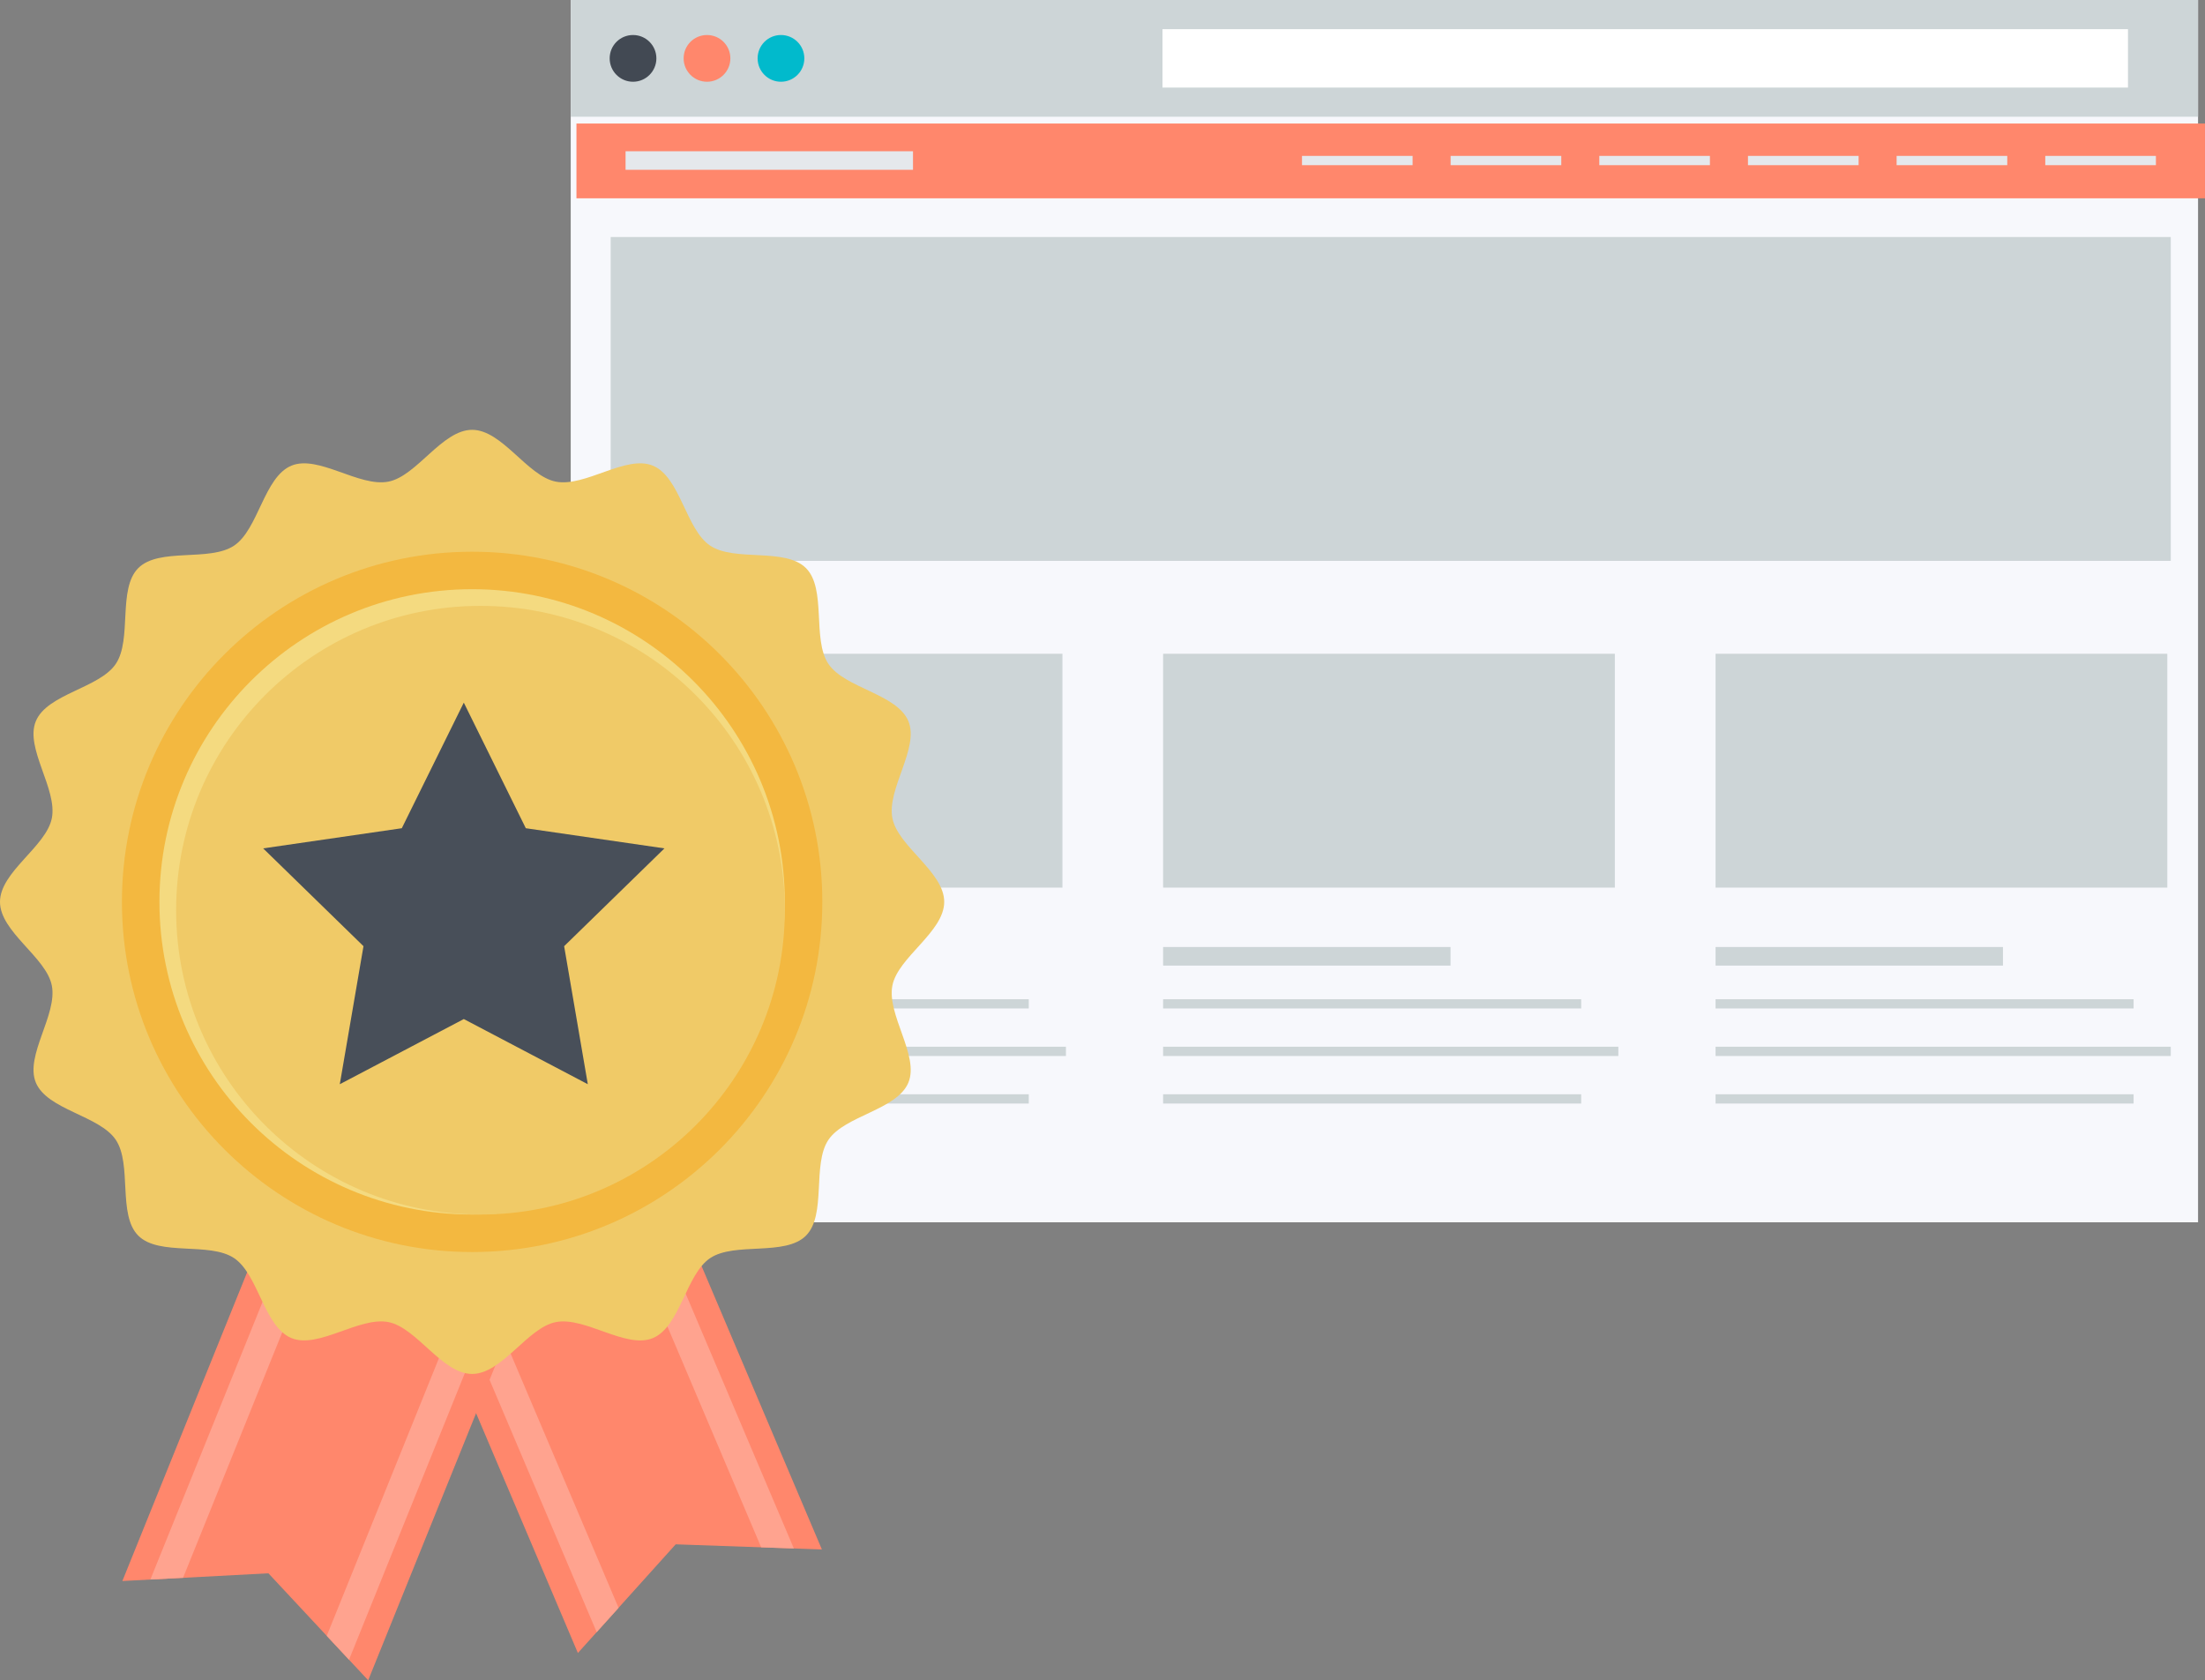 <?xml version="1.0" encoding="UTF-8" standalone="no"?>
<!-- Created with Inkscape (http://www.inkscape.org/) -->

<svg
   xmlns:dc="http://purl.org/dc/elements/1.1/"
   xmlns:cc="http://creativecommons.org/ns#"
   xmlns:rdf="http://www.w3.org/1999/02/22-rdf-syntax-ns#"
   xmlns:svg="http://www.w3.org/2000/svg"
   xmlns="http://www.w3.org/2000/svg"
   xmlns:sodipodi="http://sodipodi.sourceforge.net/DTD/sodipodi-0.dtd"
   xmlns:inkscape="http://www.inkscape.org/namespaces/inkscape"
   id="svg4836"
   version="1.1"
   inkscape:version="0.91 r13725"
   xml:space="preserve"
   width="144.249"
   height="109.936"
   viewBox="0 0 144.249 109.936"
   sodipodi:docname="clear-speciale.svg"><rect x="0" y="0" width="144.249" height="109.936" fill="#808080" stroke="none"/><defs
     id="defs4840"><clipPath
       clipPathUnits="userSpaceOnUse"
       id="clipPath4856"><path
         d="m 0,87.949 115.399,0 L 115.399,0 0,0 0,87.949 Z"
         id="path4858"
         inkscape:connector-curvature="0" /></clipPath></defs><sodipodi:namedview
     pagecolor="#ffffff"
     bordercolor="#666666"
     borderopacity="1"
     objecttolerance="10"
     gridtolerance="10"
     guidetolerance="10"
     inkscape:pageopacity="0"
     inkscape:pageshadow="2"
     inkscape:window-width="640"
     inkscape:window-height="480"
     id="namedview4838"
     showgrid="false"
     inkscape:zoom="2.1466938"
     inkscape:cx="72.124374"
     inkscape:cy="54.96825"
     inkscape:window-x="0"
     inkscape:window-y="0"
     inkscape:window-maximized="0"
     inkscape:current-layer="g4844" /><g
     id="g4844"
     inkscape:groupmode="layer"
     inkscape:label="clear-speciale"
     transform="matrix(1.25,0,0,-1.25,0,109.936)"><path
       d="m 29.869,23.972 85.167,0 0,63.977 -85.167,0 0,-63.977 z"
       style="fill:#f7f8fc;fill-opacity:1;fill-rule:nonzero;stroke:none"
       id="path4846"
       inkscape:connector-curvature="0" /><path
       d="m 29.869,81.838 85.167,0 0,6.111 -85.167,0 0,-6.111 z"
       style="fill:#cdd5d7;fill-opacity:1;fill-rule:nonzero;stroke:none"
       id="path4848"
       inkscape:connector-curvature="0" /><path
       d="m 111.368,83.365 -50.529,0 0,3.057 50.529,0 0,-3.057 z"
       style="fill:#ffffff;fill-opacity:1;fill-rule:nonzero;stroke:none"
       id="path4850"
       inkscape:connector-curvature="0" /><g
       id="g4852"><g
         id="g4854"
         clip-path="url(#clipPath4856)"><g
           id="g4860"
           transform="translate(34.352,84.893)"><path
             d="m 0,0 c 0,-0.674 -0.549,-1.223 -1.222,-1.223 -0.677,0 -1.223,0.549 -1.223,1.223 0,0.678 0.546,1.223 1.223,1.223 C -0.549,1.223 0,0.678 0,0"
             style="fill:#424953;fill-opacity:1;fill-rule:nonzero;stroke:none"
             id="path4862"
             inkscape:connector-curvature="0" /></g><g
           id="g4864"
           transform="translate(38.224,84.893)"><path
             d="m 0,0 c 0,-0.674 -0.548,-1.223 -1.223,-1.223 -0.675,0 -1.223,0.549 -1.223,1.223 0,0.678 0.548,1.223 1.223,1.223 C -0.548,1.223 0,0.678 0,0"
             style="fill:#ff876c;fill-opacity:1;fill-rule:nonzero;stroke:none"
             id="path4866"
             inkscape:connector-curvature="0" /></g><g
           id="g4868"
           transform="translate(42.095,84.893)"><path
             d="m 0,0 c 0,-0.674 -0.548,-1.223 -1.223,-1.223 -0.675,0 -1.222,0.549 -1.222,1.223 0,0.678 0.547,1.223 1.222,1.223 C -0.548,1.223 0,0.678 0,0"
             style="fill:#01bacc;fill-opacity:1;fill-rule:nonzero;stroke:none"
             id="path4870"
             inkscape:connector-curvature="0" /></g><path
           d="m 31.96,58.592 81.648,0 0,16.951 -81.648,0 0,-16.951 z"
           style="fill:#cdd5d7;fill-opacity:1;fill-rule:nonzero;stroke:none"
           id="path4872"
           inkscape:connector-curvature="0" /><path
           d="m 30.169,77.57 85.23,0 0,3.913 -85.23,0 0,-3.913 z"
           style="fill:#ff876c;fill-opacity:1;fill-rule:nonzero;stroke:none"
           id="path4874"
           inkscape:connector-curvature="0" /><path
           d="m 31.96,41.49 23.643,0 0,12.24 -23.643,0 0,-12.24 z"
           style="fill:#cdd5d7;fill-opacity:1;fill-rule:nonzero;stroke:none"
           id="path4876"
           inkscape:connector-curvature="0" /><path
           d="m 47.005,37.408 -15.045,0 0,0.973 15.045,0 0,-0.973 z"
           style="fill:#cdd5d7;fill-opacity:1;fill-rule:nonzero;stroke:none"
           id="path4878"
           inkscape:connector-curvature="0" /><path
           d="m 53.841,35.164 -21.881,0 0,0.483 21.881,0 0,-0.483 z"
           style="fill:#cdd5d7;fill-opacity:1;fill-rule:nonzero;stroke:none"
           id="path4880"
           inkscape:connector-curvature="0" /><path
           d="m 53.841,30.187 -21.881,0 0,0.486 21.881,0 0,-0.486 z"
           style="fill:#cdd5d7;fill-opacity:1;fill-rule:nonzero;stroke:none"
           id="path4882"
           inkscape:connector-curvature="0" /><path
           d="m 55.786,32.676 -23.826,0 0,0.485 23.826,0 0,-0.485 z"
           style="fill:#cdd5d7;fill-opacity:1;fill-rule:nonzero;stroke:none"
           id="path4884"
           inkscape:connector-curvature="0" /><path
           d="m 60.872,41.49 23.642,0 0,12.24 -23.642,0 0,-12.24 z"
           style="fill:#cdd5d7;fill-opacity:1;fill-rule:nonzero;stroke:none"
           id="path4886"
           inkscape:connector-curvature="0" /><path
           d="m 75.915,37.408 -15.043,0 0,0.973 15.043,0 0,-0.973 z"
           style="fill:#cdd5d7;fill-opacity:1;fill-rule:nonzero;stroke:none"
           id="path4888"
           inkscape:connector-curvature="0" /><path
           d="m 82.751,35.164 -21.879,0 0,0.483 21.879,0 0,-0.483 z"
           style="fill:#cdd5d7;fill-opacity:1;fill-rule:nonzero;stroke:none"
           id="path4890"
           inkscape:connector-curvature="0" /><path
           d="m 82.751,30.187 -21.879,0 0,0.486 21.879,0 0,-0.486 z"
           style="fill:#cdd5d7;fill-opacity:1;fill-rule:nonzero;stroke:none"
           id="path4892"
           inkscape:connector-curvature="0" /><path
           d="m 84.696,32.676 -23.824,0 0,0.485 23.824,0 0,-0.485 z"
           style="fill:#cdd5d7;fill-opacity:1;fill-rule:nonzero;stroke:none"
           id="path4894"
           inkscape:connector-curvature="0" /><path
           d="m 89.784,41.49 23.643,0 0,12.24 -23.643,0 0,-12.24 z"
           style="fill:#cdd5d7;fill-opacity:1;fill-rule:nonzero;stroke:none"
           id="path4896"
           inkscape:connector-curvature="0" /><path
           d="m 104.826,37.408 -15.042,0 0,0.973 15.042,0 0,-0.973 z"
           style="fill:#cdd5d7;fill-opacity:1;fill-rule:nonzero;stroke:none"
           id="path4898"
           inkscape:connector-curvature="0" /><path
           d="m 111.662,35.164 -21.878,0 0,0.483 21.878,0 0,-0.483 z"
           style="fill:#cdd5d7;fill-opacity:1;fill-rule:nonzero;stroke:none"
           id="path4900"
           inkscape:connector-curvature="0" /><path
           d="m 111.662,30.187 -21.878,0 0,0.486 21.878,0 0,-0.486 z"
           style="fill:#cdd5d7;fill-opacity:1;fill-rule:nonzero;stroke:none"
           id="path4902"
           inkscape:connector-curvature="0" /><path
           d="m 113.608,32.676 -23.824,0 0,0.485 23.824,0 0,-0.485 z"
           style="fill:#cdd5d7;fill-opacity:1;fill-rule:nonzero;stroke:none"
           id="path4904"
           inkscape:connector-curvature="0" /><path
           d="m 47.782,79.061 -15.043,0 0,0.971 15.043,0 0,-0.971 z"
           style="fill:#e5e8ec;fill-opacity:1;fill-rule:nonzero;stroke:none"
           id="path4906"
           inkscape:connector-curvature="0" /><path
           d="m 112.83,79.303 -5.79,0 0,0.486 5.79,0 0,-0.486 z"
           style="fill:#e5e8ec;fill-opacity:1;fill-rule:nonzero;stroke:none"
           id="path4908"
           inkscape:connector-curvature="0" /><path
           d="m 105.05,79.303 -5.79,0 0,0.486 5.79,0 0,-0.486 z"
           style="fill:#e5e8ec;fill-opacity:1;fill-rule:nonzero;stroke:none"
           id="path4910"
           inkscape:connector-curvature="0" /><path
           d="m 97.271,79.303 -5.791,0 0,0.486 5.791,0 0,-0.486 z"
           style="fill:#e5e8ec;fill-opacity:1;fill-rule:nonzero;stroke:none"
           id="path4912"
           inkscape:connector-curvature="0" /><path
           d="m 89.489,79.303 -5.789,0 0,0.486 5.789,0 0,-0.486 z"
           style="fill:#e5e8ec;fill-opacity:1;fill-rule:nonzero;stroke:none"
           id="path4914"
           inkscape:connector-curvature="0" /><path
           d="m 81.71,79.303 -5.791,0 0,0.486 5.791,0 0,-0.486 z"
           style="fill:#e5e8ec;fill-opacity:1;fill-rule:nonzero;stroke:none"
           id="path4916"
           inkscape:connector-curvature="0" /><path
           d="m 73.928,79.303 -5.788,0 0,0.486 5.788,0 0,-0.486 z"
           style="fill:#e5e8ec;fill-opacity:1;fill-rule:nonzero;stroke:none"
           id="path4918"
           inkscape:connector-curvature="0" /><g
           id="g4920"
           transform="translate(16.628,33.504)"><path
             d="m 0,0 6.384,2.709 6.385,2.711 13.617,-32.076 -7.651,0.268 -5.119,-5.688 L 0,0 Z"
             style="fill:#ff876c;fill-opacity:1;fill-rule:nonzero;stroke:none"
             id="path4922"
             inkscape:connector-curvature="0" /></g><g
           id="g4924"
           transform="translate(31.227,2.519)"><path
             d="M 0,0 1.146,1.272 -11.944,32.111 -13.373,31.505 0,0 Z"
             style="fill:#ffa38f;fill-opacity:1;fill-rule:nonzero;stroke:none"
             id="path4926"
             inkscape:connector-curvature="0" /></g><g
           id="g4928"
           transform="translate(39.836,6.96)"><path
             d="M 0,0 1.711,-0.062 -11.662,31.442 -13.09,30.838 0,0 Z"
             style="fill:#ffa38f;fill-opacity:1;fill-rule:nonzero;stroke:none"
             id="path4930"
             inkscape:connector-curvature="0" /></g><g
           id="g4932"
           transform="translate(19.459,37.505)"><path
             d="m 0,0 6.43,-2.597 6.431,-2.599 -13.051,-32.309 -5.222,5.6 -7.643,-0.404 L 0,0 Z"
             style="fill:#ff876c;fill-opacity:1;fill-rule:nonzero;stroke:none"
             id="path4934"
             inkscape:connector-curvature="0" /></g><g
           id="g4936"
           transform="translate(7.87,5.274)"><path
             d="M 0,0 1.71,0.089 14.261,31.151 12.821,31.733 0,0 Z"
             style="fill:#ffa38f;fill-opacity:1;fill-rule:nonzero;stroke:none"
             id="path4938"
             inkscape:connector-curvature="0" /></g><g
           id="g4940"
           transform="translate(17.1,2.325)"><path
             d="M 0,0 1.166,-1.25 13.988,30.483 12.549,31.062 0,0 Z"
             style="fill:#ffa38f;fill-opacity:1;fill-rule:nonzero;stroke:none"
             id="path4942"
             inkscape:connector-curvature="0" /></g><g
           id="g4944"
           transform="translate(49.416,40.743)"><path
             d="m 0,0 c 0,-1.573 -2.418,-2.89 -2.712,-4.377 -0.304,-1.532 1.421,-3.672 0.837,-5.081 -0.596,-1.436 -3.333,-1.725 -4.187,-3 -0.86,-1.285 -0.086,-3.924 -1.175,-5.014 -1.09,-1.09 -3.729,-0.315 -5.014,-1.175 -1.274,-0.854 -1.564,-3.591 -2.999,-4.186 -1.41,-0.584 -3.548,1.141 -5.08,0.837 -1.487,-0.294 -2.804,-2.712 -4.377,-2.712 -1.574,10e-4 -2.89,2.418 -4.377,2.713 -1.533,0.303 -3.671,-1.421 -5.081,-0.836 -1.435,0.596 -1.726,3.332 -3,4.185 -1.285,0.86 -3.925,0.086 -5.014,1.176 -1.089,1.09 -0.315,3.729 -1.176,5.014 -0.853,1.274 -3.59,1.564 -4.185,2.998 -0.585,1.41 1.14,3.549 0.836,5.08 -0.294,1.488 -2.712,2.804 -2.712,4.378 0,1.574 2.418,2.891 2.713,4.378 0.303,1.533 -1.422,3.671 -0.837,5.08 0.595,1.436 3.332,1.726 4.186,3.001 0.861,1.284 0.087,3.924 1.176,5.013 1.09,1.09 3.729,0.315 5.014,1.175 1.275,0.854 1.564,3.59 2.999,4.185 1.41,0.585 3.549,-1.14 5.081,-0.835 1.487,0.293 2.803,2.711 4.377,2.711 1.574,0 2.89,-2.418 4.377,-2.711 1.533,-0.304 3.672,1.42 5.082,0.835 1.435,-0.595 1.724,-3.332 2.999,-4.186 1.285,-0.861 3.924,-0.086 5.013,-1.175 1.09,-1.089 0.314,-3.729 1.175,-5.014 0.854,-1.276 3.59,-1.565 4.186,-2.999 C -1.29,8.048 -3.016,5.909 -2.712,4.377 -2.418,2.89 0,1.573 0,0"
             style="fill:#f0ca67;fill-opacity:1;fill-rule:nonzero;stroke:none"
             id="path4946"
             inkscape:connector-curvature="0" /></g><g
           id="g4948"
           transform="translate(43.036,40.743)"><path
             d="m 0,0 c 0,-10.122 -8.207,-18.328 -18.327,-18.328 -10.122,0 -18.328,8.206 -18.328,18.328 0,10.124 8.206,18.328 18.328,18.328 C -8.207,18.328 0,10.124 0,0"
             style="fill:#f3b840;fill-opacity:1;fill-rule:nonzero;stroke:none"
             id="path4950"
             inkscape:connector-curvature="0" /></g><g
           id="g4952"
           transform="translate(41.073,40.743)"><path
             d="m 0,0 c 0,-9.037 -7.327,-16.365 -16.364,-16.365 -9.037,0 -16.365,7.328 -16.365,16.365 0,9.036 7.328,16.366 16.365,16.366 C -7.327,16.366 0,9.036 0,0"
             style="fill:#f4da80;fill-opacity:1;fill-rule:nonzero;stroke:none"
             id="path4954"
             inkscape:connector-curvature="0" /></g><g
           id="g4956"
           transform="translate(41.073,40.307)"><path
             d="m 0,0 c 0,-8.795 -7.132,-15.929 -15.929,-15.929 -8.797,0 -15.926,7.134 -15.926,15.929 0,8.797 7.129,15.93 15.926,15.93 C -7.132,15.93 0,8.797 0,0"
             style="fill:#f0ca67;fill-opacity:1;fill-rule:nonzero;stroke:none"
             id="path4958"
             inkscape:connector-curvature="0" /></g><g
           id="g4960"
           transform="translate(24.273,51.172)"><path
             d="m 0,0 3.245,-6.574 7.256,-1.055 -5.25,-5.119 1.239,-7.225 -6.49,3.411 -6.49,-3.411 1.24,7.225 -5.251,5.119 7.256,1.055 L 0,0 Z"
             style="fill:#484f59;fill-opacity:1;fill-rule:nonzero;stroke:none"
             id="path4962"
             inkscape:connector-curvature="0" /></g></g></g></g></svg>
